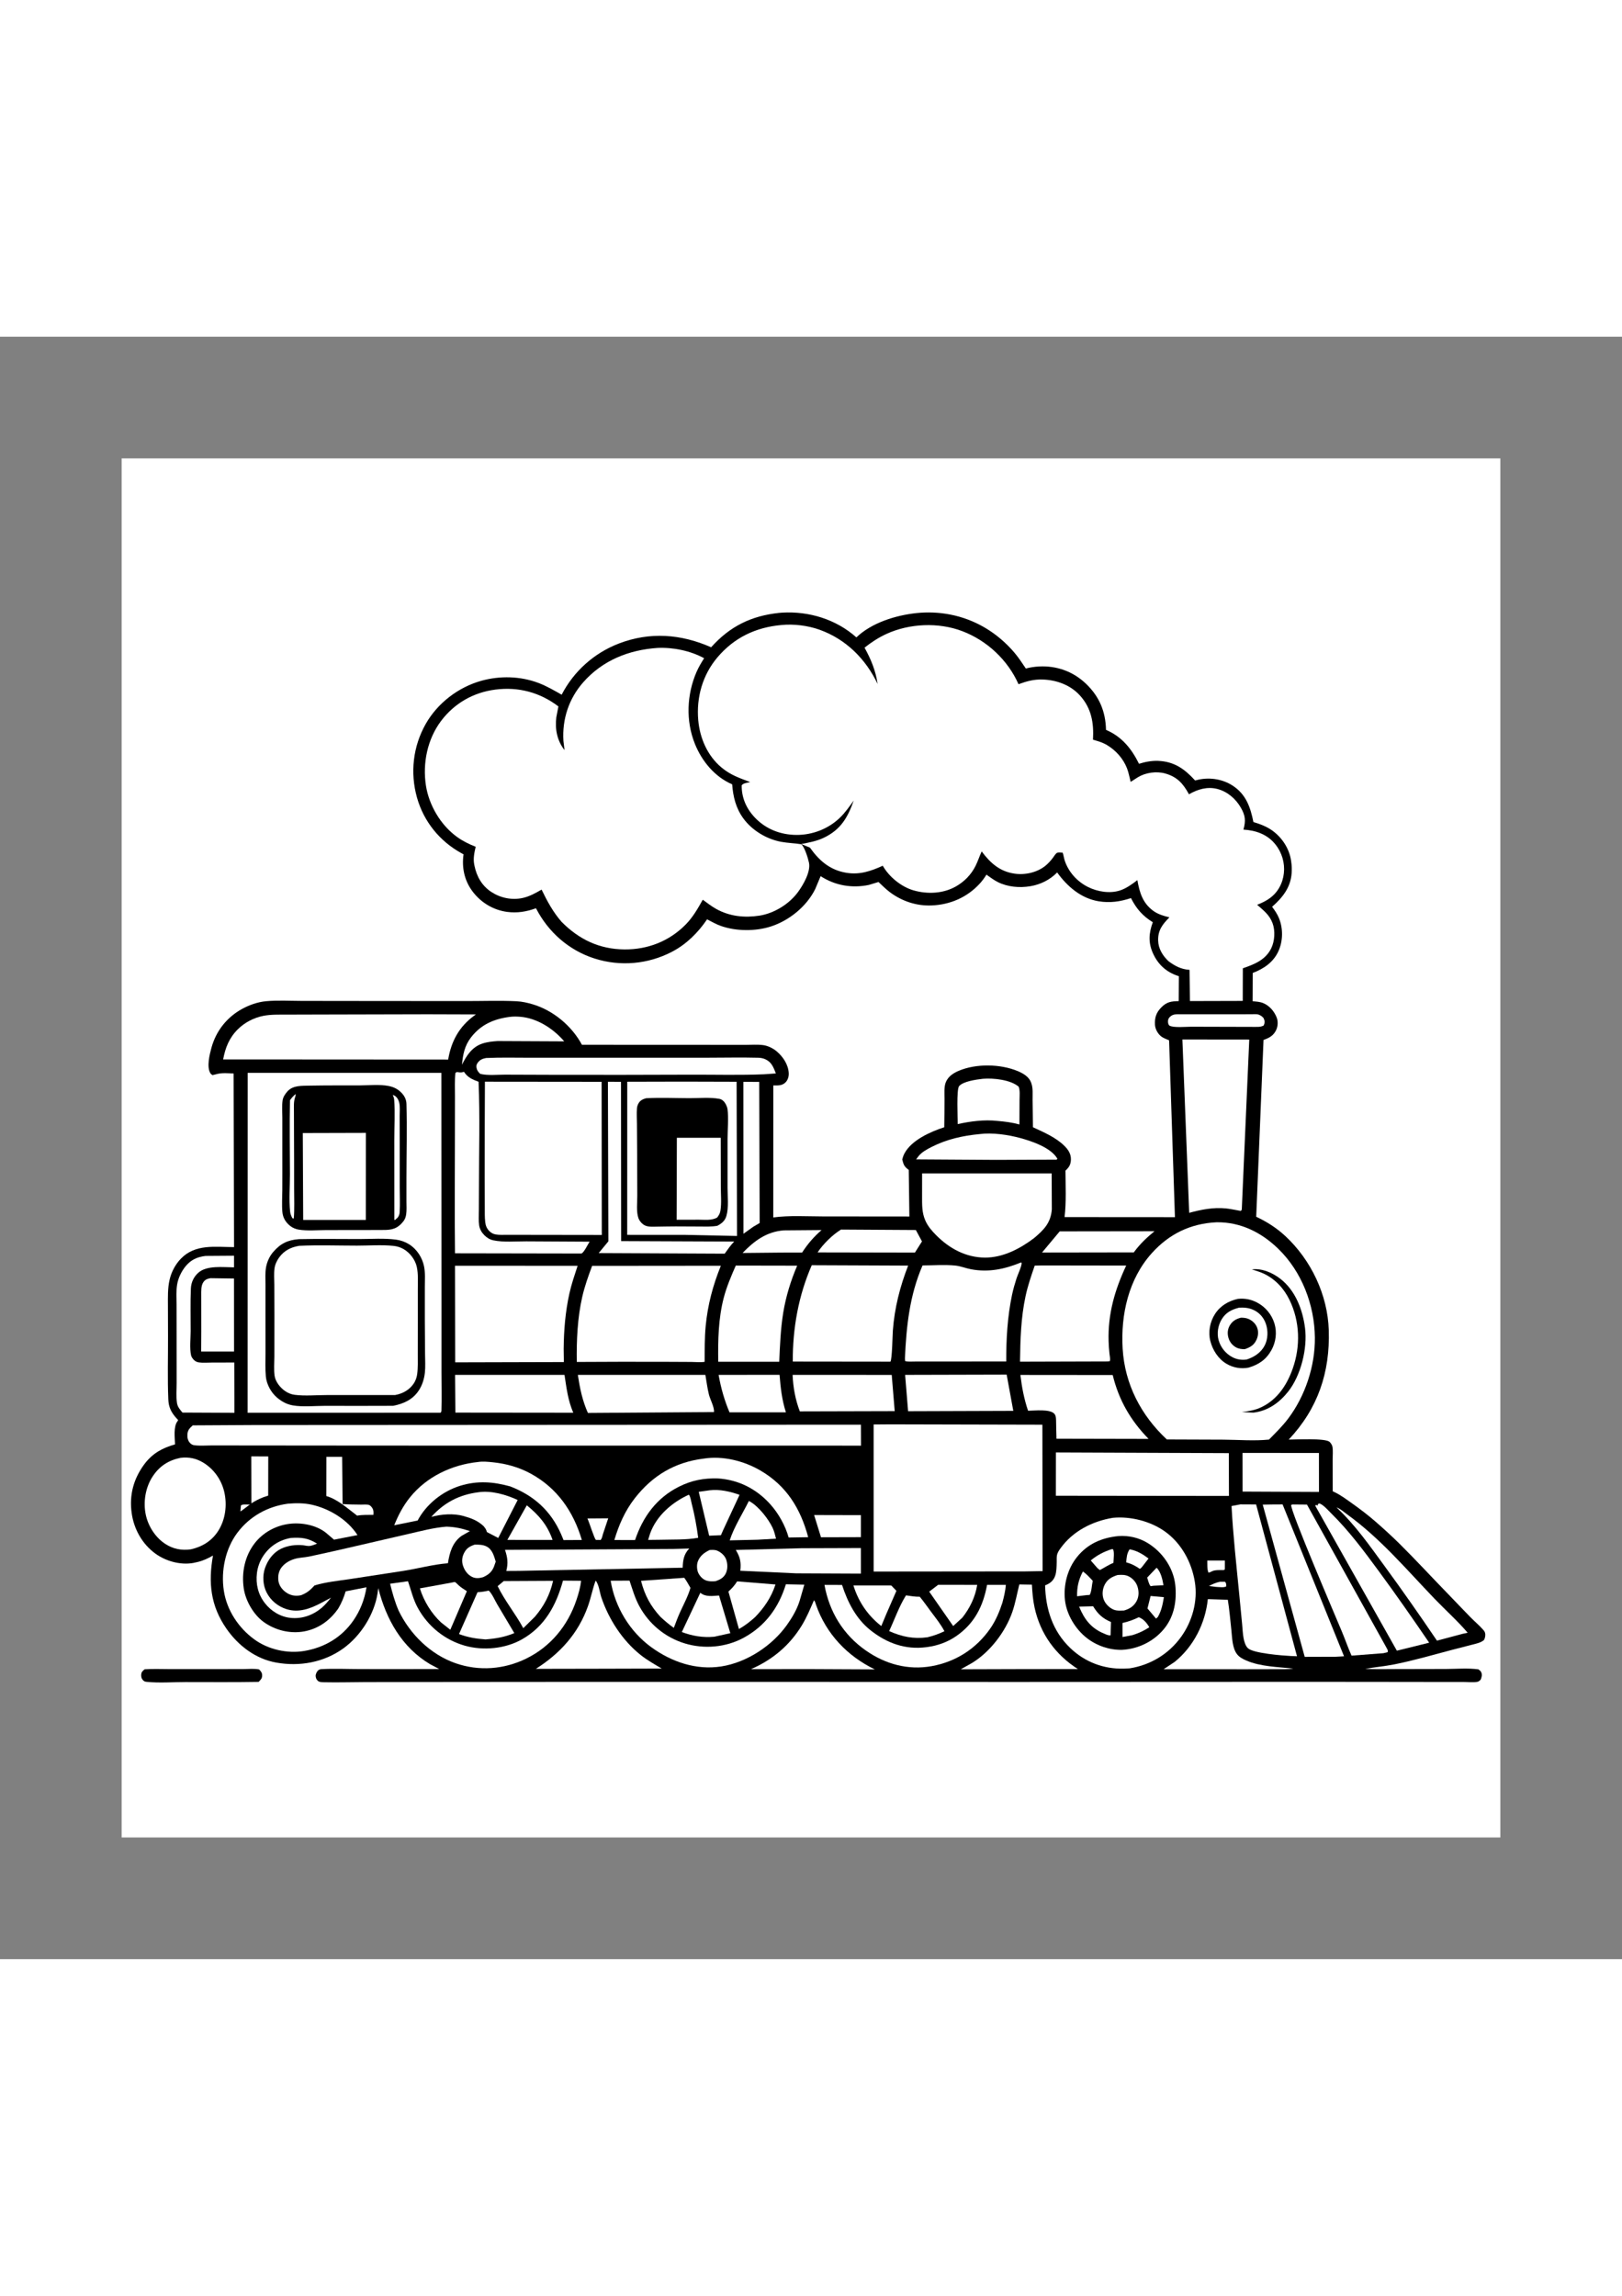 <?xml version="1.0" encoding="utf-8"?>
<!-- Generator: Adobe Illustrator 27.5.0, SVG Export Plug-In . SVG Version: 6.00 Build 0)  -->
<svg xmlns="http://www.w3.org/2000/svg" xmlns:xlink="http://www.w3.org/1999/xlink" viewBox="0 0 5000 5000" width="595" height="842" preserveAspectRatio="xMidYMid meet" data-scaled="true">
<rect x="0" y="0" width="5000" height="5000" fill="#808080" stroke="none"/>
<g>
	<path style="fill:#FFFFFF;" d="M375.001,375.001h4249.998v4249.998H375.001V375.001z"/>
	<path d="M445.786,4106.765c25.29-1.776,51.317-0.606,76.689-0.589c46.388,0.024,92.778,0.132,139.166,0.049
		c30.202-0.054,60.403-0.166,90.604-0.232c14.851-0.033,32.08-1.876,46.61,1.245c5.578,6.313,9.289,9.638,9.206,18.677
		c-0.087,9.72-4.594,13.032-10.849,19.598c-75.128,1.333-150.406,0.552-225.55,0.59c-38.735,0.021-80.783,3.291-119.101-0.631
		c-4.88-0.502-7.25-0.892-10.868-4.325c-5.301-5.026-7.053-11.147-6.4-18.345C436.049,4114.456,440.007,4111.778,445.786,4106.765z"
		/>
	<path d="M2401.578,851.042l9.156-0.739c82.95-5.043,166.808,20.611,229.184,76.259c47.057-45.26,121.449-68.141,184.85-74.89
		c34.27-3.648,69.81-2.191,103.623,4.32c78.214,15.066,146.347,56.441,198.015,116.85c13.231,15.473,24.483,32.838,35.876,49.68
		c12.8-3.561,27.297-5.616,40.52-6.309c54.042-2.814,104.316,14.954,143.745,52.154c41.894,39.524,61.468,85.78,62.874,143.213
		c48.771,20.831,78.787,58.151,101.718,104.532c18.569-5.881,39.329-9.87,58.915-9.048c49.709,2.075,81.489,24.882,113.966,60.434
		l11.721-2.748c35.681-7.421,74.624-0.921,105.054,19.312c40.57,26.973,53.723,65.962,62.99,111.558
		c20.706,6.209,41.039,13.846,58.691,26.633c29.547,21.408,51.54,54.685,57.155,90.997l0.548,3.752
		c1.872,12.248,2.279,24.118,1.403,36.49c-3.134,44.247-28.297,75.218-60.197,103.341c8.147,10.774,16.116,22.466,21.221,35.046
		c12.916,31.85,12.526,70.166-1.631,101.539c-15.51,34.382-45.301,54.362-79.272,67.328l-0.328,87.129
		c10.774,0.955,21.894,1.478,32.041,5.524c19.577,7.803,34.618,25.384,42.155,44.791c4.553,11.721,3.74,26.671-1.473,38.005
		c-8.118,17.656-21.835,24.981-39.151,30.945l-22.557,544.946c32.892,15.448,62.982,34.602,89.673,59.413
		c79.492,73.885,130.629,181.185,134.029,290.291c4.05,130.115-33.61,241.59-123.441,337.02
		c21.989,0.017,112.529-4.939,125.752,7.01c3.873,3.503,7.828,9.314,8.853,14.518c2.395,12.161,0.688,27.417,0.763,40.06
		c0.195,32.605,0.245,65.215,0.27,97.821l4.922,2.216c18.884,8.977,36.104,21.736,53.104,33.813
		c25.894,18.39,50.884,37.308,74.819,58.188c24.902,21.723,49.406,44.073,72.906,67.303
		c51.224,50.635,99.871,103.772,150.177,155.303c23.184,23.753,45.775,48.12,69.1,71.719c12.617,12.775,26.812,24.666,38.682,38.096
		c2.49,2.802,4.731,5.674,5.728,9.343c1.951,7.222,0.457,16.535-3.569,22.686c-10.334,8.35-23.408,10.675-35.984,14.003
		c-20.241,5.346-40.562,10.318-60.795,15.643c-59.633,15.697-119.216,33.203-179.741,45.156
		c-29.646,5.856-59.596,8.421-89.296,13.609c29.754,1.785,59.977,0.805,89.802,0.822c53.386,0.037,106.773-0.104,160.159-0.353
		c32.153-0.145,67.585-3.191,99.252,1.167c3.03,2.366,6.558,4.939,8.259,8.483c3.777,7.803,1.619,16.008-1.577,23.479
		c-2.947,2.627-5.769,5.583-9.795,6.396c-12.949,2.623-30.779,0.469-44.131,0.469c-35.017,0-70.034,0.004-105.055-0.025
		c-140.715-0.128-281.43-0.456-422.149-0.365c-572.696,0.37-1145.399,0.59-1718.099,0.129
		c-287.236-0.232-574.476,0.045-861.716,0.294c-91.914,0.079-183.829,0.174-275.743,0.357c-42.583,0.083-85.415,1.486-127.965,0.523
		c-5.765-0.133-13.8,0.05-18.627-3.482c-4.98-3.64-7.438-9.156-7.898-15.203c-0.457-6.026,3.474-14.427,8.077-18.199
		c3.013-2.469,6.417-3.375,10.198-3.569c39.491-2.055,80.165-0.179,119.768-0.141c80.949,0.075,161.907,0.278,242.86-0.141
		l-28.26-14.954c-87.104-51.917-135.448-138.577-159.628-234.402l-2.133,15.597c-10.189,65.717-52.004,131.684-105.993,170.465
		c-59.981,43.081-134.215,56.15-206.166,43.463c-63.641-11.223-117.072-51.934-153.512-104.229
		c-49.37-70.851-56.524-142.375-41.72-225.69c-14.777,8.462-29.559,15.535-46.204,19.581l-14.814,3.304
		c-39.521,6.852-84.096-5.35-116.411-28.775c-40.595-29.427-66.177-75.292-73.142-124.445
		c-8.127-57.35,6.189-107.868,40.833-153.693c25.669-32.514,53.86-47.186,92.757-58.657c-0.672-20.109-5.36-54.976,7.618-71.329
		c3.476-4.379,1.175-4.275-2.382-8.201c-16.578-18.291-24.894-33.776-25.957-58.89c-2.719-64.24-0.7-129.525-0.913-193.856
		c-0.105-31.339-0.2-62.679-0.271-94.023c-0.063-27.463-1.037-54.03,5.102-81.003c5.466-24.022,17.847-47.41,35.036-65.153
		c44.416-45.845,105.742-35.561,163.683-35.419l-1.313-535.047c-15.497-0.685-34.179-2.457-49.261,1.137l-15.757,3.931
		c-2.761-1.772-5.169-3.441-6.887-6.338c-11.658-19.652-2.041-57.84,3.645-78.446c14.113-51.145,47.088-93.218,93.628-118.896
		c22.598-12.468,48.553-21.744,74.327-24.155c36.059-3.374,73.931-1.029,110.193-0.984c69.843,0.087,139.686,0.174,209.528,0.249
		c99.19,0.108,198.38,0.141,297.566,0.216c51.386,0.037,103.531-1.851,154.805,0.56c17.274,0.809,34.565,4.756,51.079,9.729
		c62.87,18.917,119.925,66.842,150.796,124.425c130.588,0.34,261.176,0.112,391.764,0.224c36.901,0.033,73.802,0.083,110.703,0.133
		c18.34,0.025,38.723-1.727,56.781,0.805c14.51,2.034,30.505,10.048,41.562,19.523c19.503,16.714,35.631,40.898,36.748,67.348
		c0.419,10.007-2.93,21.101-10.21,28.173c-10.725,10.422-23.487,9.135-37.382,9.164l-0.112,406.825
		c49.801-6.72,103.025-3.163,153.249-3.142c88.769,0.037,177.533,0.12,266.301,0.24l-1.917-143.607
		c-14.09-10.251-16.004-15.971-20.054-32.24c1.619-6.483,3.598-12.472,6.744-18.399c21.964-41.384,80.435-67.124,122.731-80.845
		c0.685-29.094,0.585-58.201,0.793-87.303c0.116-16.087-2.092-37.669,4.424-52.507c7.558-17.216,23.043-27.185,39.736-34.236
		c53.312-22.52,128.048-21.262,181.393,0.921c16.506,6.865,34.378,17.092,41.076,34.631l1.058,2.976
		c5.62,15.485,3.574,34.71,3.798,51.112c0.382,28.131,0.76,56.262,1.116,84.394c33.647,15.61,70.034,30.933,96.895,57.292
		c11.812,11.596,20.606,25.01,20.183,42.068c-0.386,15.63-5.628,24.043-16.821,34.373c0.253,47.439,2.839,96.024-2.756,143.164
		l340.228,0.224l-18.017-545.013c-8.4-3.557-18.378-7.064-25.433-12.928c-10.09-8.384-17.531-22.446-18.137-35.502
		c-1.004-21.545,3.744-36.706,19.133-52.556c17.125-17.639,30.758-19.395,54.021-19.839l0.577-76.77l-4.047-1.324
		c-34.423-11.687-59.201-33.954-74.724-66.884c-16.095-34.149-14.211-63.729-1.577-98.177
		c-31.634-19.424-50.477-41.446-67.34-74.292c-33.436,10.862-64.655,15.531-99.634,9.754
		c-54.353-8.982-96.559-45.463-127.898-88.823c-22.354,22.823-51.187,37.117-82.622,42.4c-33.282,5.591-70.146,2.461-100.622-12.937
		c-12.231-6.176-23.516-14.838-34.701-22.703c-6.068,9.791-12.758,19.009-20.549,27.517c-39.138,42.753-91.649,65.24-149.011,67.436
		c-46.406,1.776-90.819-13.078-127.961-40.778c-12.459-9.297-23.856-20.926-35.261-31.506l-29.671,8.977
		c-51.98,10.911-104.382,1.859-148.721-27.023l-16.78,40.026c-26.621,53.582-80.372,97.09-136.859,115.157
		c-47.522,15.199-106.337,14.887-153.618-1.644c-14.747-5.155-28.879-13.277-42.741-20.461
		c-28.214,41.52-63.92,77.002-108.761,100.269c-73.586,38.175-158.657,45.742-237.78,20.615
		c-79.472-25.238-143.056-81.472-180.932-155.017c-29.459,10.683-58.164,15.369-89.387,11.16
		c-42.691-5.757-80.816-29.024-106.607-63.625c-24.811-33.286-33.037-73.014-27.28-113.75l-6.085-3.258
		c-67.435-36.922-116.663-97.738-137.453-171.648c-21.482-76.371-12.343-157.412,26.724-226.557
		c36.353-64.335,100.61-113.625,171.643-133.385c57.354-15.95,120.461-14.381,176.25,6.74c24.977,9.455,48.141,23.101,71.366,36.146
		c37.437-72.275,99.871-128.23,175.96-157.528c95.737-36.868,191.881-29.609,284.771,11.405
		C2249.977,892.451,2315.515,860.152,2401.578,851.042z"/>
	<path style="fill:#FFFFFF;" d="M766.242,3598.977l4.119-0.212l-26.492,19.939l-2.823,1.22l1.635-17.996
		C747.619,3597.392,759.38,3599.118,766.242,3598.977z"/>
	<path style="fill:#FFFFFF;" d="M3760.336,3837.027l15.908-0.108c4.217,4.802,3.445,7.778,3.939,14.032
		c-5.648,4.868-23.143,2.1-31.078,1.942l-22.412-2.864C3737.957,3844.352,3747.872,3839.567,3760.336,3837.027z"/>
	<path style="fill:#FFFFFF;" d="M3721.596,3771.571l54.15-0.004l-0.083,27.438l-3.552,2.021
		c-10.891,0.012-27.355-1.096-36.918,4.167c-3.528,1.942-5.91,2.897-9.791,3.86
		C3720.592,3798.765,3721.962,3783.001,3721.596,3771.571z"/>
	<path style="fill:#FFFFFF;" d="M1810.728,3641.909l64.165-0.486l-16.257,48.701c-1.727,6.313-2.802,12.953-7.135,18.042
		l-14.526-0.195C1831.846,3704.215,1816.805,3653.982,1810.728,3641.909z"/>
	<path style="fill:#FFFFFF;" d="M774.673,3450.638l52.272,0.033l-0.228,120.851l-14.356,4.785
		c-13.48,5.142-25.185,11.177-37.341,18.926L774.673,3450.638z"/>
	<path style="fill:#FFFFFF;" d="M2187.55,3739.161c7.384-0.278,15.689-1.038,22.678,1.743c12.098,4.81,23.823,15.091,28.272,27.571
		c4.719,13.223,5.055,29.746-1.079,42.533c-6.5,13.551-17.544,19.312-31.12,24.143c-9.326,0.963-19.872,1.158-28.87-1.826
		c-10.874-3.602-20.059-13.348-24.886-23.508c-4.495-9.467-5.267-24.952-1.602-34.867
		C2157.539,3757.124,2171.086,3746.988,2187.55,3739.161z"/>
	<path style="fill:#FFFFFF;" d="M1463.187,3722.601c12.069-0.278,25.45,0.008,36.453,5.553c17.963,9.052,23.138,29.04,28.492,46.783
		l-5.454,15.61c-6.773,16.805-17.585,25.309-33.842,32.473c-11.505,3.225-22.64,4.374-33.697-1.075
		c-13.858-6.832-22.815-19.59-27.708-33.925c-4.524-13.265-3.358-26.426,2.797-38.926
		C1437.778,3733.749,1447.412,3728.042,1463.187,3722.601z"/>
	<path style="fill:#FFFFFF;" d="M1623.957,3601.372c37.204,30.377,63.451,60.525,79.393,106.673l-55.91,0.062l-83.431-0.174
		L1623.957,3601.372z"/>
	<path style="fill:#FFFFFF;" d="M1006.2,3451.858l48.514,0.087l1.365,145.546c18.855,1.411,37.943,1.498,56.856,1.735
		c7.284,0.091,18.598-1.195,25.122,1.274c2.179,0.826,4.528,3.013,6.105,4.711c7.367,7.906,7.703,15.273,6.931,25.608
		c-16.477,0.261-33.983-0.615-50.178,2.445c-28.26-21.229-60.376-50.685-94.911-60.392L1006.2,3451.858z"/>
	<path style="fill:#FFFFFF;" d="M2509.641,3631.383l144.147,0.336l-0.025,67.826l-122.984,0.319L2509.641,3631.383z"/>
	<path style="fill:#FFFFFF;" d="M2630.783,3848.432l116.717,0.087l15.801,16.415l-30.8,70.594l-15.809,37.918
		C2675.042,3941.09,2646.268,3898.536,2630.783,3848.432z"/>
	<path style="fill:#FFFFFF;" d="M2308.435,3588.07l3.914,2.021c26.326,15.008,56.632,53.494,69.391,80.854
		c4.864,10.422,7.529,22.138,10.455,33.228l-56.615,3.25l-86.149,1.975C2263.054,3667.318,2288.857,3627.793,2308.435,3588.07z"/>
	<path style="fill:#FFFFFF;" d="M896.539,3701.969c32.058-2.009,53.137-0.108,80.933,17.585c-6.998,2.582-14.609,5.927-22.014,7.035
		c-6.645,1-14.36-1.395-21.026-2.096c-22.562-2.378-47.555,0.872-68.062,10.791c-23.935,11.58-40.686,34.399-49.315,59.048
		c-8.388,23.981-6.728,52.876,4.698,75.516c12.542,24.844,35.32,43.471,61.853,51.677c37.839,11.708,73.711-1.835,106.935-19.561
		l29.858-15.879c-8.927,11.085-18.204,22.366-29.115,31.551c-26.7,22.466-60.056,34.241-95.031,30.762
		c-31.643-3.146-60.575-20.698-79.895-45.696c-20.798-26.907-28.397-58.964-24.371-92.218c2.399-19.81,9.675-39.163,21.13-55.586
		C833.316,3725.938,861.979,3708.112,896.539,3701.969z"/>
	<path style="fill:#FFFFFF;" d="M3642.357,2088.045c56.923-0.22,113.853,0.125,170.78,0.037c15.099-0.025,30.198-0.137,45.302-0.166
		c6.578-0.012,15.634-0.955,21.823,1.345c5.35,1.988,13.323,6.869,15.68,12.381c3.312,7.732,2.996,13.368-0.374,20.868
		c-9.732,5.823-20.81,4.113-32.049,4.416c-63.742-0.137-127.483-0.257-191.225-0.51c-15.016-0.063-55.889,3.893-67.465-3.561
		c-2.814-1.814-4.204-7.612-4.333-10.916c-0.262-6.562,1.1-11.023,5.591-15.527
		C3616.45,2086.02,3628.615,2088.273,3642.357,2088.045z"/>
	<path style="fill:#FFFFFF;" d="M2891.846,3846.469l120.523,0.075c-6.059,37.49-22.474,71.42-45.903,101.133l-28.189,25.766
		l-73.873-106.013L2891.846,3846.469z"/>
	<path style="fill:#FFFFFF;" d="M2188.044,3555.029c29.907-3.769,63.609,3.993,91.653,14.124l-50.689,109.031l-6.641,15.27
		l-36.295,1.594l-32.132-135.265L2188.044,3555.029z"/>
	<path style="fill:#FFFFFF;" d="M2416.336,2754.016l116.29-0.938c-24.122,20.922-42.579,42.512-60.069,69.312l-65.136,0.15
		l-118.41,1.187C2325.343,2786.124,2362.938,2758.133,2416.336,2754.016z"/>
	<path style="fill:#FFFFFF;" d="M1394.909,3839.069c2.44-0.39,4.873-1.523,7.313-1.171c2.175,0.316,9.857,8.546,11.858,10.31
		c7.703,6.803,16.485,12.285,25.081,17.876l-51.004,118.859l-28.065-22.134c-29.866-27.492-53.889-66.676-65.738-105.437
		L1394.909,3839.069z"/>
	<path style="fill:#FFFFFF;" d="M2272.272,3835.798l118.244,9.533l-0.465,1.378c-12.679,38.532-34.594,70.689-62.712,99.576
		c-15.776,14.02-31.057,25.986-49.472,36.395l-32.423-115.497C2256.152,3857.443,2264.764,3848.2,2272.272,3835.798z"/>
	<path style="fill:#FFFFFF;" d="M2158.817,3870.94c16.631,13.7,37.826,9.6,57.744,8.458l34.755,116.124l-49.626,10.886
		c-35.415,3.129-66.63-2.133-99.896-14.415L2158.817,3870.94z"/>
	<path style="fill:#FFFFFF;" d="M2123.547,3568.605c5.038,5.894,6.421,18.623,8.392,26.264
		c9.019,34.942,15.643,70.764,20.291,106.565c-37.814,7.019-80.721,5.047-119.174,6.164l-35.087,0.394l6.134-19.943
		C2024.033,3633.156,2071.634,3592.225,2123.547,3568.605z"/>
	<path style="fill:#FFFFFF;" d="M2106.987,3824.928l2.324-0.203c7.251,9.621,12.982,20.623,19.1,30.995
		c-6.944,24.525-19.698,48.418-30.414,71.549c-7.848,16.942-14.335,34.311-20.835,51.797
		c-14.784-10.285-27.829-21.458-41.006-33.718c-30.808-33.286-48.995-67.286-60.085-111.226L2106.987,3824.928z"/>
	<path style="fill:#FFFFFF;" d="M2792.793,3878.942c14.588,1.967,27.575,4.378,42.434,4.212c12.547,15,23.786,31.535,35.544,47.198
		c14.282,19.03,29.443,37.98,40.549,59.077c-17.307,8.309-33.805,14.045-52.436,18.677c-42.67,5.778-78.828-1.573-117.979-19.059
		C2757.831,3952.702,2771.556,3912.938,2792.793,3878.942z"/>
	<path style="fill:#FFFFFF;" d="M1552.819,3834.885l152.112-0.751c-9.658,42.778-27.766,77.426-56.167,110.728l-35.693,35.125
		c-23.873-44.272-57.076-84.307-78.974-129.546L1552.819,3834.885z"/>
	<path style="fill:#FFFFFF;" d="M1506.505,3864.187c10.388,9.454,18.81,29.741,26.193,42.288
		c17.448,29.659,35.332,59.056,52.731,88.748c-29.48,12.281-57.043,16.963-88.764,19.403c-29.318-2.017-54.075-6.246-81.729-16.46
		l57.064-128.89C1483.931,3868.446,1494.859,3866.997,1506.505,3864.187z"/>
	<path style="fill:#FFFFFF;" d="M1571.458,2096.097c9.94-1.341,21.026-1.17,31.02-0.432c52.951,3.906,103.17,36.486,136.772,75.873
		l-205.063-0.967c-16.049,1.071-31.846,2.631-47.206,7.736c-32.016,10.642-48.605,36.768-62.903,65.157
		c2.955-31.51,8.077-58.599,27.949-84.245C1482.868,2119.418,1522.604,2102.447,1571.458,2096.097z"/>
	<path style="fill:#FFFFFF;" d="M1474.211,3561.192c39.591-6.192,86.179,7.271,121.569,23.798l-59.923,117.016l-34.851-18.108
		c-2.117-7.388-4.383-11.355-9.38-17.224l-1.556-1.785c-18.27-16.709-37.582-23.835-60.87-30.406
		c-31.344-8.841-68.706-5.906-99.688,2.623C1369.011,3592.972,1415.632,3568.729,1474.211,3561.192z"/>
	<path style="fill:#FFFFFF;" d="M3266.66,2757.125l292.192-0.386c-22.603,18.341-43.517,38.084-61.023,61.446l-2.772,3.669
		l-282.836,0.436L3266.66,2757.125z"/>
	<path style="fill:#FFFFFF;" d="M2592.599,2751.567l230.625,1.382l18.884,35.142l-21.74,34.415l-49.701-0.112l-250.327-0.46
		C2537.233,2796.305,2566.232,2767.584,2592.599,2751.567z"/>
	<path style="fill:#FFFFFF;" d="M2215.159,3199.382l187.95-0.129c3.142,40.346,7.23,76.84,19.519,115.613l-173.831,0.045
		C2232.844,3277.007,2222.393,3239.939,2215.159,3199.382z"/>
	<path style="fill:#FFFFFF;" d="M648.773,2901.392l72.55,1.013l0.164,224.997l-32.195-0.075l-69.191,0.116
		c0.396-41.105,0.385-82.19,0.262-123.296c-0.05-16.822-0.1-33.647-0.064-50.469c0.026-12.252-0.813-28.671,6.112-39.279
		C632.198,2905.535,638.846,2903.285,648.773,2901.392z"/>
	<path style="fill:#FFFFFF;" d="M2291.476,2296.295l48.941,0.153l1.336,434.87l-19.627,11.53l-30.381,21.632L2291.476,2296.295z"/>
	<path style="fill:#FFFFFF;" d="M3028.61,2287.048l1.129-0.175c31.817-2.694,85.577,2.694,110.458,24.462
		c4.624,11.966,2.639,28.675,2.615,41.496c-0.046,24.94-0.154,49.884-0.291,74.823c-22.329-6.147-44.841-8.952-67.867-10.924
		c-39.732-4.52-83.46,1.038-122.362,9.812c-0.029-18.133-4.159-107.059,4.142-116.883
		C2969.181,2294.56,3009.647,2289.248,3028.61,2287.048z"/>
	<path style="fill:#FFFFFF;" d="M4119.963,3607.959c10.808,3.192,23.263,14.514,32.502,21.179
		c102.357,73.852,182.708,169.614,269.547,260.026c33.896,35.295,70.361,67.656,102.249,104.93l-17.996,3.893l-76.691,20.507
		c-52.398-77.455-106.242-154.316-161.434-229.799C4221.697,3725.182,4177.745,3661.947,4119.963,3607.959z"/>
	<path style="fill:#FFFFFF;" d="M3020.031,2457.268c38.296-5.18,87.776,2.075,124.669,12.098
		c35.776,9.724,95.131,29.505,114.758,63.837l-2.013,2.772l-185.73,0.805l-247.699-1.552l8.28-10.961
		c9.994-11.795,25.255-20.088,38.847-27.04C2917.907,2473.301,2968.077,2462.103,3020.031,2457.268z"/>
	<path style="fill:#FFFFFF;" d="M3830.212,3439.885l235.543,0.199l0.129,120.017l-235.472-1.029L3830.212,3439.885z"/>
	<path style="fill:#FFFFFF;" d="M3723.281,3890.542l61.6,1.951c4.939,30.8,7.674,62.629,10.957,93.687
		c2.449,23.168,2.76,55.039,17.382,73.935c7.429,9.6,17.901,14.929,28.812,19.656c43.355,18.793,98.293,19.876,144.865,24.707
		c-17.917,2.669-36.893,1.926-54.993,1.996c-28.417,0.108-56.835,0.149-85.253,0.179l-259.76-0.017l34.104-22.669
		C3679.623,4036.466,3715.574,3964.962,3723.281,3890.542z"/>
	<path style="fill:#FFFFFF;" d="M2469.876,3733.67l183.862-0.581l0.033,78.766l-199.746-0.876l-171.926-7.94l0.075-0.714
		c2.855-25.201-0.531-41.541-14.045-63.293L2469.876,3733.67z"/>
	<path style="fill:#FFFFFF;" d="M2509.131,3894.012c3.906,3.885,4.673,9.23,6.466,14.361
		c31.24,89.403,96.758,158.154,181.272,198.766l-187.531-0.9l-194.238,0.021c66.311-28.816,119.49-73.407,157.163-135.655
		C2486.951,3946.327,2497.933,3920.014,2509.131,3894.012z"/>
	<path style="fill:#FFFFFF;" d="M2443.306,3199.344l305.539,0.149l9.172,111.637l-292.478,0.751
		C2451.76,3275.894,2444.854,3237.777,2443.306,3199.344z"/>
	<path style="fill:#FFFFFF;" d="M1873.972,2296.042l40.325,0.146l0.423,490.895l348.496,1.403
		c-11.032,11.393-20.146,24.45-29.289,37.362l-388.356-1.801l29.821-36.233L1873.972,2296.042z"/>
	<path style="fill:#FFFFFF;" d="M2124.739,3734.575c-16.722,17.079-19.64,36.108-20.329,59.13l-504.857,9.704l-38.814,0.237
		c6.126-23.977,3.823-42.002-4.084-64.982l518.882-2.768L2124.739,3734.575z"/>
	<path style="fill:#FFFFFF;" d="M4063.107,3596.981l4.702-1.253c13.057,5.213,25.047,19.852,35.083,29.713
		c55.86,54.902,101.444,116.464,147.683,179.322c53.188,72.3,104.42,145.878,155.017,220.016l-29.119,7.255l-70.511,17.349
		l-251.393-446.416l1.826-2.98l5.188,2.138L4063.107,3596.981z"/>
	<path style="fill:#FFFFFF;" d="M2790.146,3199.39l312.985-0.784l20.466,111.703l-324.312,1.063L2790.146,3199.39z"/>
	<path style="fill:#FFFFFF;" d="M3142.161,3845.187l38.81,0.689c1.287,23.915,3.067,46.987,8.177,70.445
		c17.651,81.07,63.99,145.185,133.451,189.673l-182.401,0.232l-178.629,0.54l34.162-19.125
		c55.748-33.577,103.859-96.488,124.951-157.806C3130.183,3902.217,3135.13,3873.455,3142.161,3845.187z"/>
	<path style="fill:#FFFFFF;" d="M1836.054,3833.495c9.716,10.056,12.8,37.179,17.552,51.29
		c22.711,67.44,65.066,133.261,121.104,177.736c20.428,16.216,42.786,28.658,65.07,42.006l-186.203,0.506l-201.829,0.374
		c74.541-47.094,130.712-109.01,160.574-192.802C1821.586,3886.612,1826.546,3859.393,1836.054,3833.495z"/>
	<path style="fill:#FFFFFF;" d="M3984.723,3598.765l44.152,0.374l245.72,442.195c2.44,5.026,4.777,7.106,2.81,12.713l-12.858,3.121
		l-98.252,7.537c-10.837-24.164-19.486-49.593-29.742-74.076c-22.217-53.067-158.894-371.937-156.499-390.49L3984.723,3598.765z"/>
	<path style="fill:#FFFFFF;" d="M1474.011,3467.858c14.576-2.241,30.846-0.573,45.459,0.934
		c41.288,4.254,80.563,15.199,117.136,35.229c81.24,44.484,130.937,116.489,156.989,204.211l-56.366,0.324l-7.653-18.336
		c-31.709-71.964-83.614-118.855-156.553-147.028c-52.581-14.688-101.195-18.258-154.054-2.088
		c-54.387,16.639-104.967,56.773-131.555,107.213l-72.15,14.547c12.293-30.891,27.604-60.006,48.535-85.996
		C1315.392,3512.786,1393.212,3476.234,1474.011,3467.858z"/>
	<path style="fill:#FFFFFF;" d="M1402.845,3199.374l337.273-0.042c6.425,41.504,10.334,77.496,27.04,116.713l-363.396-0.374
		L1402.845,3199.374z"/>
	<path style="fill:#FFFFFF;" d="M3920.363,3598.795l33.386-0.187l189.382,468.064l-24.998,1.444l-96.206,0.295l-129.397-469.098
		L3920.363,3598.795z"/>
	<path style="fill:#FFFFFF;" d="M2541.55,3846.685l54.146,0.133c17.452,53.59,43.359,104.698,88.586,140.266
		c49.958,39.292,106.81,59.952,171.033,51.523l3.694-0.519c31.68-4.175,62.696-15.485,89.047-33.813
		c56.117-39.034,82.688-92.238,94.683-157.715l57.96-0.033c-1.423,18.602-5.935,36.872-10.679,54.86
		c-8.985,27.667-20.635,55.482-37.27,79.468c-43.247,62.372-106.258,102.838-180.907,116.232
		c-72.627,13.032-142.47-6.139-202.672-48.157C2599.439,4000.262,2556.491,3929.962,2541.55,3846.685z"/>
	<path style="fill:#FFFFFF;" d="M1735.444,3833.495l55.802,0.431c-2.162,20.569-7.807,39.943-14.389,59.479
		c-26.6,78.974-79.318,143.313-154.378,180.193c-68.436,33.622-145.882,39.636-218.215,14.431
		c-77.093-26.865-140.134-89.121-175.358-161.828c-11.671-26.82-19.407-54.781-26.376-83.124l55.15-7.708
		c9.616,27.658,15.664,55.308,29.812,81.369c30.979,57.072,83.211,99.651,145.637,117.306c56.678,16.029,124.57,9.579,176.134-19.71
		C1680,3974.156,1714.734,3908.986,1735.444,3833.495z"/>
	<path style="fill:#FFFFFF;" d="M1882.447,3833.752l58.147-0.27c9.019,26.749,16.112,52.312,29.513,77.409
		c29.891,55.98,80.19,97.717,140.951,116.157c59.479,18.05,126.338,12.352,181.218-17.378
		c66.697-36.133,108.417-93.342,130.293-165.023l56.856,1.278l-14.547,50.095c-8.172,26.276-22.981,51.419-38.835,73.736
		c-45.883,64.593-123.893,115.933-202.643,128.206c-77.409,12.065-152.954-13.833-215.16-58.853
		C1941.478,3990.791,1895.637,3914.768,1882.447,3833.752z"/>
	<path style="fill:#FFFFFF;" d="M633.66,2832.824l87.74-0.618l0.029,35.772c-33.629-0.099-84.082-6.915-110.481,16.971
		c-13.886,12.563-21.742,29.547-22.528,48.265c-1.834,43.679-0.579,87.918-0.706,131.671c-0.066,22.698-3.664,52.631,1.404,74.744
		c1.129,4.927,5.417,10.575,8.966,14.124c3.935,3.93,9.47,6.437,14.957,7.205c12.187,1.714,26.023,0.49,38.362,0.49
		c23.643,0,47.287-0.091,70.93-0.208l0.227,108.823l0.011,46.26l-160.141-0.739c-7.657-9.251-15.138-17.481-16.946-29.841
		c-2.843-19.445-0.842-42.147-0.933-61.886c-0.221-47.609-0.18-95.218-0.088-142.831c0.064-32.996-0.041-65.987-0.117-98.978
		c-0.046-19.777-1.562-41.073,1.579-60.588c3.209-19.938,12.872-40.047,25.391-55.802
		C587.682,2845.059,607.746,2835.767,633.66,2832.824z"/>
	<path style="fill:#FFFFFF;" d="M1781.248,3199.344l393.125,0.021c3.661,20.171,5.952,40.67,10.94,60.583
		c3.951,15.746,17.125,39.01,15.61,54.013l-388.651,2.747C1795.09,3278.127,1787.536,3240.844,1781.248,3199.344z"/>
	<path style="fill:#FFFFFF;" d="M2169.193,3457.436c59.176-9.375,124.01,7.048,175.005,36.789
		c80.31,46.845,123.653,117.327,147.131,205.452l-60.243,0.947c-10.438-37.009-30.912-73.873-56.636-102.515
		c-42.624-47.456-97.916-75.529-161.682-79.58c-43.778-1.166-80.202,5.769-119.506,25.326
		c-69.15,34.403-111.604,92.969-135.643,164.621l-63.821-0.124c13.833-46.505,32.651-89.594,62.555-128.131
		C2011.196,3509.557,2080.483,3468.356,2169.193,3457.436z"/>
	<path style="fill:#FFFFFF;" d="M1498.482,2222.812c45.642-2.075,91.894-0.813,137.589-0.834
		c80.082-0.033,160.168-0.05,240.25-0.062c101.655-0.012,203.311-0.008,304.966-0.021c51.851-0.004,103.996-1.245,155.81,0.095
		c7.716,0.199,15.099,1.532,22.159,4.74c19.66,8.936,24.94,24.977,32.477,43.654l-36.096,2.602
		c-74.242,3.221-149.501,1.046-223.868,1.287c-142.649,0.465-285.285,0.867-427.938,0.423c-48.912-0.154-97.829-0.348-146.745-0.502
		c-23.263-0.071-54.856,3.437-77.044-2.652c-5.396-5.279-9.479-10.094-10.94-17.73c-1.15-6.006-0.714-10.318,2.872-15.456
		C1479.017,2228.27,1486.766,2225.132,1498.482,2222.812z"/>
	<path style="fill:#FFFFFF;" d="M1429.283,2265.449l1.05,0.029c11.521,17.743,26.052,23.433,44.953,30.68
		c4.507,107.748,1.191,217.065,1.212,324.992c0.004,23.74-0.1,47.468-0.332,71.208c-0.145,15.037-1.316,31.435,0.884,46.289
		c1.71,11.526,7.508,21.645,15.605,29.908c7.828,7.985,16.946,13.783,27.957,16.12c31.439,6.674,69.531,2.984,101.73,3.154
		c65.061,0.349,130.123,0.573,195.184,1.063c-5.611,8.409-16.888,32.946-25.164,36.523l-389.734-0.664
		c-1.473-120.905-0.32-241.955-0.27-362.873c0.017-40.558,0.07-81.111,0.174-121.669c0.058-23.698-1.162-48.045,1.295-71.594
		l4.619-2.469c5.748,0.71,12.376,2.158,18.004,0.332L1429.283,2265.449z"/>
	<path style="fill:#FFFFFF;" d="M3145.452,3199.556l284.563,0.257c19.025,77.716,54.852,139.623,110.604,196.903l-283.911-0.573
		c-0.71-16.975-0.66-34.004-1.137-50.996c-0.216-7.778,0.316-18.448-4.652-24.948c-12.7-16.622-62.617-10.347-81.779-10.251
		C3156.778,3273.479,3150.013,3237.748,3145.452,3199.556z"/>
	<path style="fill:#FFFFFF;" d="M3823.634,3598.496l48.464,0.224l126.052,467.828l-19.05-0.739
		c-24.778-1.241-116.149-8.205-132.393-24.159c-7.595-7.454-11.007-19.652-13.04-29.833c-2.827-14.174-3.196-29.09-4.632-43.479
		c-3.021-30.318-5.811-60.658-8.757-90.985c-8.84-90.952-19.129-182.514-23.931-273.768L3823.634,3598.496z"/>
	<path style="fill:#FFFFFF;" d="M556.331,3455.042c26.246-3.113,49.128,1.581,71.64,15.672c32.482,20.329,55.046,52.934,63.534,90.2
		c9.052,39.748,3.437,84.257-18.59,118.971c-19.736,31.103-49.202,49.186-84.558,57.184c-28.838,3.91-54.451-0.784-79.023-16.871
		c-30.785-20.154-52.841-54.934-60.177-90.885c-8.015-39.275-0.521-83.867,21.747-117.381
		C491.96,3480.239,519.266,3462.786,556.331,3455.042z"/>
	<path style="fill:#FFFFFF;" d="M1376.133,3667.16c27.322,0.926,46.592,5.13,72.441,13.655l-25.517,14.609
		c-28.488,20.358-37.146,51.573-42.297,84.519c-45.965,3.578-92.89,16.639-138.718,23.728
		c-54.038,8.363-108.142,16.792-162.218,24.886c-36.606,5.479-74.62,9.04-110.16,19.748c-13.036,14.049-22.4,22.57-40.545,29.775
		l-1.947,0.531c-16.635,3.598-32.56,0.585-46.327-9.471c-11.679-8.529-21.105-21.296-22.732-35.968
		c-1.71-15.41,1.083-30.153,11.194-42.218c10.227-12.198,23.765-19.789,38.893-24.334c14.315-4.308,29.904-4.271,44.604-7.313
		c38.13-7.89,76.263-16.817,114.273-25.359c63.538-14.282,126.844-29.659,190.383-44.003
		C1296.968,3681.026,1335.613,3670.335,1376.133,3667.16z"/>
	<path style="fill:#FFFFFF;" d="M2268.147,2862.511l189.237,0.336c-19.748,46.107-34.826,95.032-42.919,144.595
		c-8.135,49.821-10.148,101.104-12.397,151.485l-187.979,0.013c-1.066-65.46,0.27-132.974,16.822-196.733
		C2239.866,2927.718,2253.911,2895.063,2268.147,2862.511z"/>
	<path style="fill:#FFFFFF;" d="M887.018,3596.454c24.554-2.175,49.829-2.279,73.997,3.071
		c54.42,12.036,110.608,46.26,141.001,93.645l-72.325,14.136l-24.869-21.275c-30.584-24.263-76.201-32.41-114.331-27.359
		c-41.039,5.433-79.999,26.832-105.375,59.62c-30.686,39.649-41.074,91.026-33.613,139.989
		c5.756,37.769,30.153,80.148,61.238,102.623c35.424,25.608,81.522,36.955,124.636,29.107
		c44.654-8.131,80.385-34.162,105.723-71.129c9.841-16.908,16.859-33.589,22.387-52.341l64.231-12.563
		c-5.802,37.237-19.154,71.843-40.674,102.809c-36.046,51.855-89.175,83.004-150.933,93.45
		c-52.121,8.815-111.181-4.325-153.976-35.498c-48.911-35.623-84.968-89.939-94.177-150.302
		c-9.272-60.779,4.581-129.185,41.945-178.762C769.853,3635.326,824.932,3604.875,887.018,3596.454z"/>
	<path style="fill:#FFFFFF;" d="M3254.977,3438.473l532.993,2.1l0.419,131.92l-533.541-0.589L3254.977,3438.473z"/>
	<path style="fill:#FFFFFF;" d="M3212.07,2862.121l259.565,0.386c-35.233,75.221-56.727,149.264-54.25,233.073
		c0.382,12.974,1.262,25.944,2.719,38.844c0.851,7.512,3.113,15.514,1.009,22.823l-7.508,0.735l-269.281,0.768
		c0.942-68.39,2.66-134.659,17.079-201.937c6.881-32.115,17.54-63.132,28.247-94.118L3212.07,2862.121z"/>
	<path style="fill:#FFFFFF;" d="M2842.507,2578.517l399.367,0.1l0.486,110.82c-3.279,41.662-24.296,62.733-54.748,88.42
		c-43.189,32.755-96.065,60.43-151.56,60.102c-58.736-0.353-109.579-28.115-150.24-69.042
		c-13.514-13.601-25.737-27.712-33.49-45.484c-10.737-24.62-9.844-48.742-9.895-74.998
		C2842.386,2625.13,2842.44,2601.826,2842.507,2578.517z"/>
	<path style="fill:#FFFFFF;" d="M2502.357,2861.399l297.118,1.229c-25.301,64.966-41.828,130.115-47.132,199.75
		c-1.112,14.589-2.137,88.403-7.521,96.314l-300.99-0.336C2443.401,3055.696,2461.231,2955.576,2502.357,2861.399z"/>
	<path style="fill:#FFFFFF;" d="M3147.672,2852.825l1.423,1.162c1.681,7.915-12.21,37.773-15.24,47.161
		c-5.503,17.079-10.467,34.108-14.153,51.676c-14.223,67.776-18.092,136.108-17.83,205.195c-74.18,0.091-148.36,0.174-222.54,0.191
		c-19.478,0.004-38.96,0.004-58.442,0.025c-9.898,0.008-21.171,1.204-30.763-1.436l-0.602-7.782
		c4.503-99.489,14.207-194.284,54.362-286.929c32.747-0.05,68.365-2.888,100.834,0.378c16.191,1.631,32.51,8.425,48.684,11.451
		C3047.872,2884.102,3097.278,2873.514,3147.672,2852.825z"/>
	<path style="fill:#FFFFFF;" d="M1318.671,2088.07l148.534,0.469l-4.711,3.303c-46.883,33.834-71.615,79.534-80.966,135.747
		l-540.646-0.328l-153.047,0.045c6.852-36.39,18.527-66.215,45.16-92.827c20.902-20.885,49.078-35.573,78.042-41.404
		c23.657-4.76,48.85-3.831,72.902-3.939c32.331-0.141,64.659-0.208,96.99-0.274
		C1093.512,2088.622,1206.092,2088.335,1318.671,2088.07z"/>
	<path style="fill:#FFFFFF;" d="M3644.868,2165.773l206.125,0.22l-23.026,523.077l-0.253,1.424c-0.017,0.042-2.378,3.47-2.536,3.536
		c-0.589,0.237-8.218-1.403-8.907-1.519c-12.161-2.059-24.209-4.79-36.494-6.039c-39.661-4.034-75.915,3.329-113.995,13.518
		L3644.868,2165.773z"/>
	<path style="fill:#FFFFFF;" d="M1402.641,2863.155l377.926,0.054c-9.181,28.048-18.818,56.134-25.247,84.967
		c-12.613,56.586-17.124,112.949-17.759,170.743l0.573,40.973l-334.969,0.863L1402.641,2863.155z"/>
	<path style="fill:#FFFFFF;" d="M1825.313,2863.454l396.785-0.365c-24.558,60.587-40.553,120.681-46.771,185.884
		c-3.474,36.411-3.005,73.62-3.105,110.164c-12.534,2.163-28.031,0.452-40.919,0.386c-26.662-0.137-53.328-0.266-79.994-0.382
		c-91.093-0.394-182.181-0.042-273.274,0.427c-1.004-66.24,1.992-135.552,16.763-200.364
		C1802.27,2926.407,1813.505,2894.885,1825.313,2863.454z"/>
	<path style="fill:#FFFFFF;" d="M782.184,3353.942l1871.754-1.013l0.232,64.543l-202.938-0.075
		c-563.071-0.287-1126.141,0.361-1689.212-0.448c-36.239-0.054-72.478-0.162-108.717-0.141c-17.574,0.008-37.225,1.785-54.564-0.593
		c-4.958-0.681-9.143-2.905-12.607-6.5c-7-7.263-9.032-16.386-8.469-26.193c0.82-14.277,6.609-19.27,16.44-28.521L782.184,3353.942z
		"/>
	<path style="fill:#FFFFFF;" d="M2104.709,2295.594l165.957,0.452l1.274,475.249l-161.558-3.391l-176.993-0.058l0.137-471.862
		L2104.709,2295.594z"/>
	<path d="M1991.457,2346.842c44.16-2.378,89.374-0.336,133.626-0.191c29.098,0.095,63.642-3.292,92.13,1.996
		c7.832,1.457,13.838,6.516,17.984,13.111c3.366,5.362,6.649,12.684,7.479,19.025c3.702,28.272,0.116,61.791,0.112,90.562
		c-0.009,50.29,0.029,100.581-0.025,150.871c-0.029,26.844,4.001,61.712-3.586,87.515c-4.412,15.004-14.456,23.143-27.725,30.127
		c-17.22,3.221-34.481,2.416-51.921,2.345c-25.55-0.108-51.1-0.411-76.645-0.357c-19.316,0.042-38.632,0.465-57.948,0.73
		c-11.065,0.154-24.591,1.179-35.058-2.947c-9.629-3.794-18.793-14.14-22.072-23.906c-6.62-19.714-3.279-46.575-3.337-67.452
		c-0.12-42.533-0.108-85.062-0.386-127.591c-0.208-31.56-0.427-63.123-0.639-94.683c-0.108-15.776-1.229-32.323,0.021-48.028
		c0.448-5.64,2.204-10.799,5.043-15.693C1973.847,2353.076,1981.675,2349.731,1991.457,2346.842z"/>
	<path style="fill:#FFFFFF;" d="M2086.513,2468.714l135.187,0.037c0.12,50.187,0.224,100.369,0.274,150.555
		c0.021,23.545,2.553,50.527-1.087,73.711c-1.386,8.828-4.848,14.556-10.181,21.586c-17.22,9.397-37.067,6.583-55.976,6.566
		c-22.981-0.017-45.957,0.062-68.938,0.099L2086.513,2468.714z"/>
	<path style="fill:#FFFFFF;" d="M3430.637,3639.892c54.449-5.204,116.132,10.447,160.911,42.55
		c50.431,36.158,81.833,94.351,91.686,154.922c9.629,59.151-7.873,121.805-42.716,169.942
		c-38.129,52.685-94.67,86.66-158.545,96.567l-17.652,0.884c-62.53,1.449-120-20.258-165.389-63.799
		c-53.947-51.747-75.686-119.718-77.297-192.894c35.307-13.169,35.075-40.002,35.789-72.287c0.158-7.002-0.573-15.278,1.079-22.026
		c1.706-6.977,6.238-13.821,10.396-19.635C3306.956,3680.943,3367.307,3650.367,3430.637,3639.892z"/>
	<path d="M3447.886,3696.15c31.389-2.216,63.314,5.063,90.134,21.557c39.288,24.159,69.876,63.505,81.157,108.342
		c2.448,9.728,3.81,19.121,4.495,29.119c3.303,48.415-6.45,94.301-38.997,131.264c-32.203,36.573-77.782,57.728-126.068,60.43
		c-38.557,0.706-77.405-12.522-108.043-36.208c-35.133-27.156-62.704-72.499-67.655-116.995
		c-5.205-46.721,7.794-96.771,37.515-133.431C3353.448,3719.492,3396.745,3701.28,3447.886,3696.15z"/>
	<path style="fill:#FFFFFF;" d="M3564.848,3794.274l2.25,0.959c11.962,14.119,16.457,34.768,19.428,52.535l-30.634,1.457
		l-8.957,1.424c-5.574-6.304-7.952-18.498-10.633-26.521L3564.848,3794.274z"/>
	<path style="fill:#FFFFFF;" d="M3546.861,3880.793l41.018,3.694c-4.096,23.072-6.985,39.972-18.453,60.658
		c-1.884,2.108-3.677,3.603-5.889,5.342l-26.318-31.252L3546.861,3880.793z"/>
	<path style="fill:#FFFFFF;" d="M3482.16,3736.94c22.325,4.042,40.417,14.933,58.296,28.413l-19.108,24.807
		c-2.333,3.266-4.254,5.001-7.616,7.188c-12.679-8.691-24.097-15.095-38.868-19.254l-3.258-0.905
		C3473.017,3762.112,3473.411,3749.985,3482.16,3736.94z"/>
	<path style="fill:#FFFFFF;" d="M3338.241,3805.268c11.551,8.214,20.702,18.511,30.306,28.837
		c-3.1,13.007-3.092,32.137-9.417,43.405l-10.816,0.797l-28.16,3.412C3319.793,3853.147,3324.769,3830.39,3338.241,3805.268z"/>
	<path style="fill:#FFFFFF;" d="M3426.28,3736.704l4.445-0.121c5.238,6.749,1.818,32.548,1.561,42.205
		c-15.419,6.093-27.509,14.829-42.027,22.142l-7.645-6.309l-20.262-23.288C3381.63,3755.227,3402.544,3744.436,3426.28,3736.704z"/>
	<path style="fill:#FFFFFF;" d="M3510.387,3946.302c14.904,5.545,24.728,17.677,32.547,30.779
		c-16.602,11.003-33.49,18.768-52.544,24.529l-30.044,5.64l-0.025-43.28C3478.18,3960.003,3493.948,3954.267,3510.387,3946.302z"/>
	<path style="fill:#FFFFFF;" d="M3369.66,3912.502c14.464,23.761,29.231,37.59,55.134,48.493l-1.378,40.977
		c-6.471,1.079-13.086-2.358-19.138-4.84c-40.898-16.784-61.393-43.803-77.812-83.547L3369.66,3912.502z"/>
	<path style="fill:#FFFFFF;" d="M3444.906,3816.225c12.339-0.876,24.043-1.415,35.365,4.628c12.14,6.483,22.134,17.95,26.243,31.178
		c4.681,15.066,4.611,31.178-3.246,45.306c-8.645,15.556-21.528,23.363-38.262,28.252c-10.579,0.266-22.267,1.457-32.207-2.748
		c-13.663-5.781-26.019-18.262-30.933-32.361c-5.034-14.443-3.324-30.954,3.532-44.538
		C3413.907,3829.087,3427.832,3821.7,3444.906,3816.225z"/>
	<path style="fill:#FFFFFF;" d="M1494.826,2295.826l359.71,0.349l0.573,471.978c-75.475-0.12-150.945-0.228-226.416-0.311
		c-21.213-0.021-42.421-0.058-63.634-0.121c-12.111-0.033-25.334,0.913-37.287-1.175c-7.882-1.378-14.551-5.176-20.046-10.994
		c-7.317-7.749-10.596-16.004-11.907-26.417c-2.013-15.921-1.249-32.875-1.419-48.921c-0.32-30.016-0.328-60.04-0.365-90.059
		C1493.904,2492.044,1494.44,2393.937,1494.826,2295.826z"/>
	<path style="fill:#FFFFFF;" d="M2745.006,3351.884l468.255,1.095l0.672,451.176l-52.984,0.909l-467.836,0.469l-0.054-453.26
		L2745.006,3351.884z"/>
	<path style="fill:#FFFFFF;" d="M3748.985,2729.151l2.44-0.07c73.262-0.66,137.1,31.331,189.009,81.758
		c72.565,70.499,111.699,172.893,112.828,273.328c0.988,87.772-29.742,180.417-82.659,250.389
		c-17.589,23.255-38.437,43.542-58.857,64.269c-45.48,4.648-94.898,0.535-140.756,0.236l-174.129-0.631
		c-79.679-74.42-129.695-170.46-136.174-279.969c-6.209-104.972,18.27-214.783,90.209-294.512
		C3604.145,2764.936,3669.688,2733.19,3748.985,2729.151z"/>
	<path d="M3858.941,2874.265c31.049-3.889,63.352,10.131,87.474,28.7c46.85,36.055,69.345,95.583,76.521,152.523
		c7.827,62.086-12.713,145.844-51.975,195.388c-27.339,34.502-62.754,59.733-107.192,64.871l-35.623-1.652
		c21.669-2.834,40.782-5.711,60.691-15.331c49.186-23.774,78.447-68.552,96.135-118.705c24.405-69.191,22.259-145.579-9.982-211.786
		c-17-34.913-43.193-63.364-78.31-80.418C3884.698,2882.035,3871.521,2878.594,3858.941,2874.265z"/>
	<path d="M3815.818,2965.167c21.279-2.083,39.968,1.274,58.936,11.09c26.015,13.46,45.771,37.254,54.084,65.452
		c7.977,27.056,4.217,56.682-9.5,81.348c-16.273,29.256-38.959,44.554-70.353,53.959c-23.134,4.574-47.161,0.436-67.552-11.417
		c-25.882-15.054-43.347-42.421-50.556-71.055c-6.956-27.629-1.038-58.417,14.157-82.257
		C3761.432,2986.554,3786.583,2971.741,3815.818,2965.167z"/>
	<path style="fill:#FFFFFF;" d="M3819.778,2992.249c14.9-0.843,28.675,0.307,42.587,6.246c19.523,8.334,33.332,24.197,40.047,44.168
		c6.923,20.582,6.367,45.862-3.499,65.439c-11.331,22.491-32.664,36.594-56.068,43.977c-14.974,1.997-29.542,0.104-43.064-6.811
		c-20.902-10.691-36.482-29.659-43.073-52.224c-6.192-21.221-2.129-45.721,9.064-64.505
		C3778.548,3007.107,3796.582,2998.059,3819.778,2992.249z"/>
	<path d="M3824.837,3023.293c7.387-0.266,16.091,0.535,22.972,3.358c12.26,5.026,22.919,14.871,27.559,27.405
		c4.574,12.356,3.3,25.675-2.245,37.449c-7.724,16.394-19.096,22.831-35.436,28.526c-9.538,0.494-19.814-0.984-28.206-5.835
		c-11.874-6.861-19.918-17.693-23.184-30.975c-3.163-12.849-1.863-25.496,5.109-36.864
		C3799.399,3033.325,3810.253,3027.033,3824.837,3023.293z"/>
	<path style="fill:#FFFFFF;" d="M763.504,2268.637l597.131-0.046c0.179,232.6,0.353,465.201,0.34,697.801
		c-0.004,75.512,0.004,151.029,0.017,226.545c0.008,38.594,1.079,77.575-0.133,116.132c-0.095,2.972-0.859,4.645-2.552,7.035
		l-595.035,0.038L763.504,2268.637z"/>
	<path d="M954.47,2307.986c51.631-0.992,103.357-0.61,155-0.755c27.969-0.079,61.185-3.569,88.54,1.83
		c13.937,2.748,25.562,7.965,36.1,17.544c11.028,10.023,18.419,22.313,18.843,37.47c2.104,75.321,0.062,151.348-0.033,226.74
		c-0.029,24.719-0.004,49.439-0.025,74.159c-0.012,12.775,1.05,26.936-0.805,39.582c-1.839,12.534-6.238,19.864-15.012,28.94
		c-19.37,20.03-38.628,19.329-64.684,19.391c-55.59,0.095-111.181,0.157-166.775,0.216c-26.978,0.029-58.193,2.91-84.718-1.336
		c-9.251-1.478-18.673-5.367-26.064-11.177c-14.074-11.061-22.815-25.284-24.396-43.293c-1.942-22.105-0.282-45.584-0.149-67.843
		c0.228-38.32,0.083-76.645,0.062-114.97c-0.021-35.801-0.013-71.603,0.004-107.404c0.008-17.187-1.623-36.419,0.739-53.382
		c1.444-10.393,7.973-20.225,14.883-27.882C903.586,2306.297,930.427,2308.812,954.47,2307.986z"/>
	<path style="fill:#FFFFFF;" d="M911.526,2333.731c-0.104,3.142-0.34,5.811-1.424,8.795c-5.304,14.597-4.042,29.194-4.005,44.467
		c0.054,19.536,0.125,39.068,0.199,58.599c0.224,60.226,0.515,120.448,0.39,180.675c-0.062,30.207,1.444,61.272-1.05,91.317
		l-4.262-0.946c-3.325-6.276-6.271-12.929-7.031-20.067c-3.939-37.059-0.49-78.513-0.594-115.966
		c-0.212-75.811-1.419-151.771,0.096-227.57C899.183,2345.431,904.362,2339.65,911.526,2333.731z"/>
	<path style="fill:#FFFFFF;" d="M1210.727,2336.421l5.632,2.519c7.865,4.42,12.675,13.958,14.514,22.491
		c2.652,12.331,1.146,26.969,1.175,39.624c0.058,26.04,0.104,52.079,0.137,78.119c0.058,47.696,0.07,95.393,0.05,143.093
		c-0.012,25.151,1.224,51.042-0.249,76.098c-0.365,6.134-2.233,10.467-5.433,15.626l-9.023,8.218
		c-2.98-1.802-1.984-0.428-1.984-4.694c-0.017-80.804-0.15-161.612-0.108-242.416c0.021-40.603,2.897-83.161-0.328-123.474
		C1214.687,2346.336,1212.819,2341.256,1210.727,2336.421z"/>
	<path style="fill:#FFFFFF;" d="M933.39,2454.068l194.441-0.515l-0.191,268.373l-193.022-0.033L933.39,2454.068z"/>
	<path d="M921.835,2781.089c61.513-1.303,123.321-0.295,184.867-0.312c37.125-0.012,77.409-3.059,114.057,1.814
		c14.215,1.893,27.708,6.537,39.923,14.07c23.977,14.792,40.956,40.885,46.509,68.311c4.105,20.287,2.416,42.334,2.382,62.961
		c-0.054,33.245-0.199,66.489-0.004,99.734c0.212,35.643,0.502,71.287,0.722,106.934c0.12,19.121,1.511,39.292-0.581,58.259
		c-2.187,19.847-8.334,39.412-19.677,55.98c-18.814,27.479-46.538,39.731-78.114,45.895c-70.009,0.54-140.059,0.1-210.072,0.095
		c-31.585-0.004-68.208,3.993-99.008-1.382c-18.768-3.275-33.307-11.239-47.837-23.146c-18.971-15.552-33.278-41.579-35.515-65.987
		c-2.179-23.811-1-48.531-1.038-72.432c-0.062-41.33-0.083-82.663-0.083-123.993c0-29.223,0.004-58.442,0.042-87.665
		c0.025-16.406-1.179-34.618,1.424-50.797c2.843-17.681,10.72-35.22,22.391-48.813
		C864.726,2794.408,887.462,2783.546,921.835,2781.089z"/>
	<path style="fill:#FFFFFF;" d="M922.512,2801.609c58.84-2.677,118.772-0.573,177.695-0.527c36.851,0.029,76.849-3.08,113.376,0.809
		c10.621,1.133,21.337,4.482,30.584,9.865c19.54,11.372,35.652,32.531,40.591,54.515c4.897,21.798,3.142,47.003,3.171,69.233
		c0.042,34.012,0.042,68.025,0.025,102.037c-0.017,32.601-0.05,65.207-0.12,97.812c-0.041,20.611,0.863,41.641-1.863,62.119
		c-1.324,9.936-5.246,20.74-10.924,29.011c-13.593,19.802-33.776,30.672-56.997,35.025c-70.386,0.042-140.777,0.07-211.164,0.062
		c-31.887-0.004-67.207,3.308-98.559-0.727c-10.974-1.411-20.993-5.64-30.032-11.953c-14.813-10.343-29.331-28.642-31.888-46.962
		c-2.615-18.698-0.726-40.072-0.722-59.048c0.008-42.164,0.096-84.327,0.125-126.491c0.021-31.825-0.158-63.646-0.257-95.471
		c-0.05-16.021-1.556-33.63,0.598-49.46c1.668-12.26,7.159-24.031,14.36-33.996C875.841,2816.251,897,2805.718,922.512,2801.609z"/>
	<path style="fill:#FFFFFF;" d="M2027.097,958.994c48.066-2.171,101.141,8.728,143.433,31.73
		c-8.6,13.705-16.875,27.347-23.338,42.214c-30.235,69.565-33.568,150.958-5.096,221.734
		c21.565,53.602,61.16,101.635,114.912,124.781c2.943,38.499,11.355,73.304,34.374,104.922
		c27.015,37.109,71.532,63.816,116.443,72.175c20.594,3.831,41.479,4.184,62.086,7.475c10.156,7.72,21.15,43.674,23.89,57.13
		c5.707,28.011-17.979,68.374-33.896,90.2c-26.878,36.864-73.511,65.713-118.688,72.702c-45.825,7.093-91.367,2.474-132.427-20.051
		c-14.879-8.164-28.783-18.888-42.429-28.957c-15.718,27.895-30.717,54.403-53.499,77.297
		c-50.589,50.838-116.062,76.255-187.282,75.844c-77.334-0.444-140.196-30.335-194.267-84.772
		c-26.836-30.804-44.023-62.995-61.791-99.555c-18.768,10.716-36.768,20.988-58.081,25.716
		c-32.987,7.321-67.792,0.274-96.119-17.971c-29.327-18.888-45.937-47.866-52.731-81.46l-0.743-3.806
		c-3.652-17.88,0.39-36.963,4.499-54.495c-20.735-8.218-39.615-17.423-57.761-30.526c-50.037-36.142-86.233-97.451-95.629-158.201
		c-10.637-68.784,4.47-143.022,46.779-199.185c40.985-54.407,99.447-87.648,166.754-96.451c71.2-9.309,137.851,8.488,194.861,51.805
		l-6.441,33.423c-4.553,36.308,2.386,72.163,25.272,101.203l-3.383-28.617c-4.138-66.871,16.826-130.289,61.293-180.658
		C1857.723,997.103,1938.747,964.966,2027.097,958.994z"/>
	<path style="fill:#FFFFFF;" d="M2408.833,888.429c37.868-3.876,81.9,1.66,117.78,14.572
		c81.086,29.173,142.109,89.985,178.745,167.066c-6.135-41.205-20.2-75.483-40.309-111.824c21.175-16.83,43.085-31.173,67.701-42.45
		c70.577-32.331,160.118-36.291,233.061-8.658c76.683,29.044,140.62,88.843,173.902,163.708
		c25.703-9.288,46.816-15.336,74.537-14.448c42.757,1.366,85.494,16.838,114.792,49.19c35.76,39.479,43.106,84.809,40.242,136.203
		l8.525,2.544c12.028,3.461,23.4,7.446,34.228,13.846c27.588,16.307,50.635,42.135,62.21,72.171
		c5.171,13.418,7.475,27.638,11.16,41.504l22.586-14.46c23.45-14.236,56.611-18.884,83.228-11.604
		c37.258,10.193,56.063,31.352,73.906,64.269c27.015-15.431,56.686-24.409,87.772-16.299c30.638,7.99,56.312,30.074,71.943,57.184
		c14.311,24.823,15.722,40.5,8.205,67.996c18.137,1.224,35.196,4.163,52.108,11.073c30.327,12.393,52.345,35.428,64.526,65.58
		c11.741,29.048,11.675,62.505-0.797,91.288c-14.659,33.842-40.524,50.992-73.62,63.783c19.959,17.664,37.852,30.609,47.559,56.765
		c8.616,23.213,6.761,55.08-4.109,77.276c-17.735,36.204-52.005,49.336-87.524,61.671l-0.286,100.497l-162.77,0.419l-1.282-96.148
		c-25.608-1.527-45.048-11.891-65.24-26.99c-17.809-17.125-31.008-38.478-31.518-63.908c-0.639-31.63,13.75-49.618,34.734-70.901
		c-16.589-3.926-34.83-9.396-48.846-19.411c-33.498-23.931-43.027-56.728-49.946-95.235c-16.108,12.215-33.535,25.139-52.909,31.593
		c-31.713,10.563-70.175,4.105-99.36-10.546c-32.709-16.423-58.654-44.662-70.934-79.193c-3.125-8.79-4.005-17.768-6.91-26.525
		c-4.856-0.374-13.037-1.727-17.44,0.556c-4.777,2.478-9.338,10.679-12.696,15.116c-6.703,8.861-14.464,17.656-23.118,24.661
		c-25.749,20.843-62.824,29.007-95.247,24.276c-45.625-6.657-74.703-32.809-101.261-68.485
		c-6.906,14.676-11.733,30.24-18.984,44.754c-13.344,26.716-34.427,48.331-60.322,63.065
		c-39.308,22.375-87.365,24.525-130.281,12.364c-38.046-10.783-76.122-41.911-95.343-76.052
		c-37.009,16.826-71.424,28.521-112.683,21.644c-50.158-8.355-83.153-37.183-111.82-77.43l-26.836-11.036
		c23.786-4.702,47.7-8.886,69.739-19.474c52.083-25.019,73.35-61.907,92.085-114.625c-12.833,17.867-25.795,36.428-41.533,51.88
		c-35.888,35.233-85.465,54.47-135.431,54.084c-47.908-0.374-92.101-17.145-125.819-51.44
		c-27.297-27.762-43.056-62.057-42.587-101.377c5.031-7.218,17.776-7.873,26.322-10.011c-33.299-12.625-60.629-21.607-88.607-44.982
		c-43.313-36.183-66.792-90.52-71.64-145.762c-6.176-70.374,13.285-139.557,59.222-193.761
		C2263.299,927.032,2330.137,895.398,2408.833,888.429z"/>
</g>
</svg>
